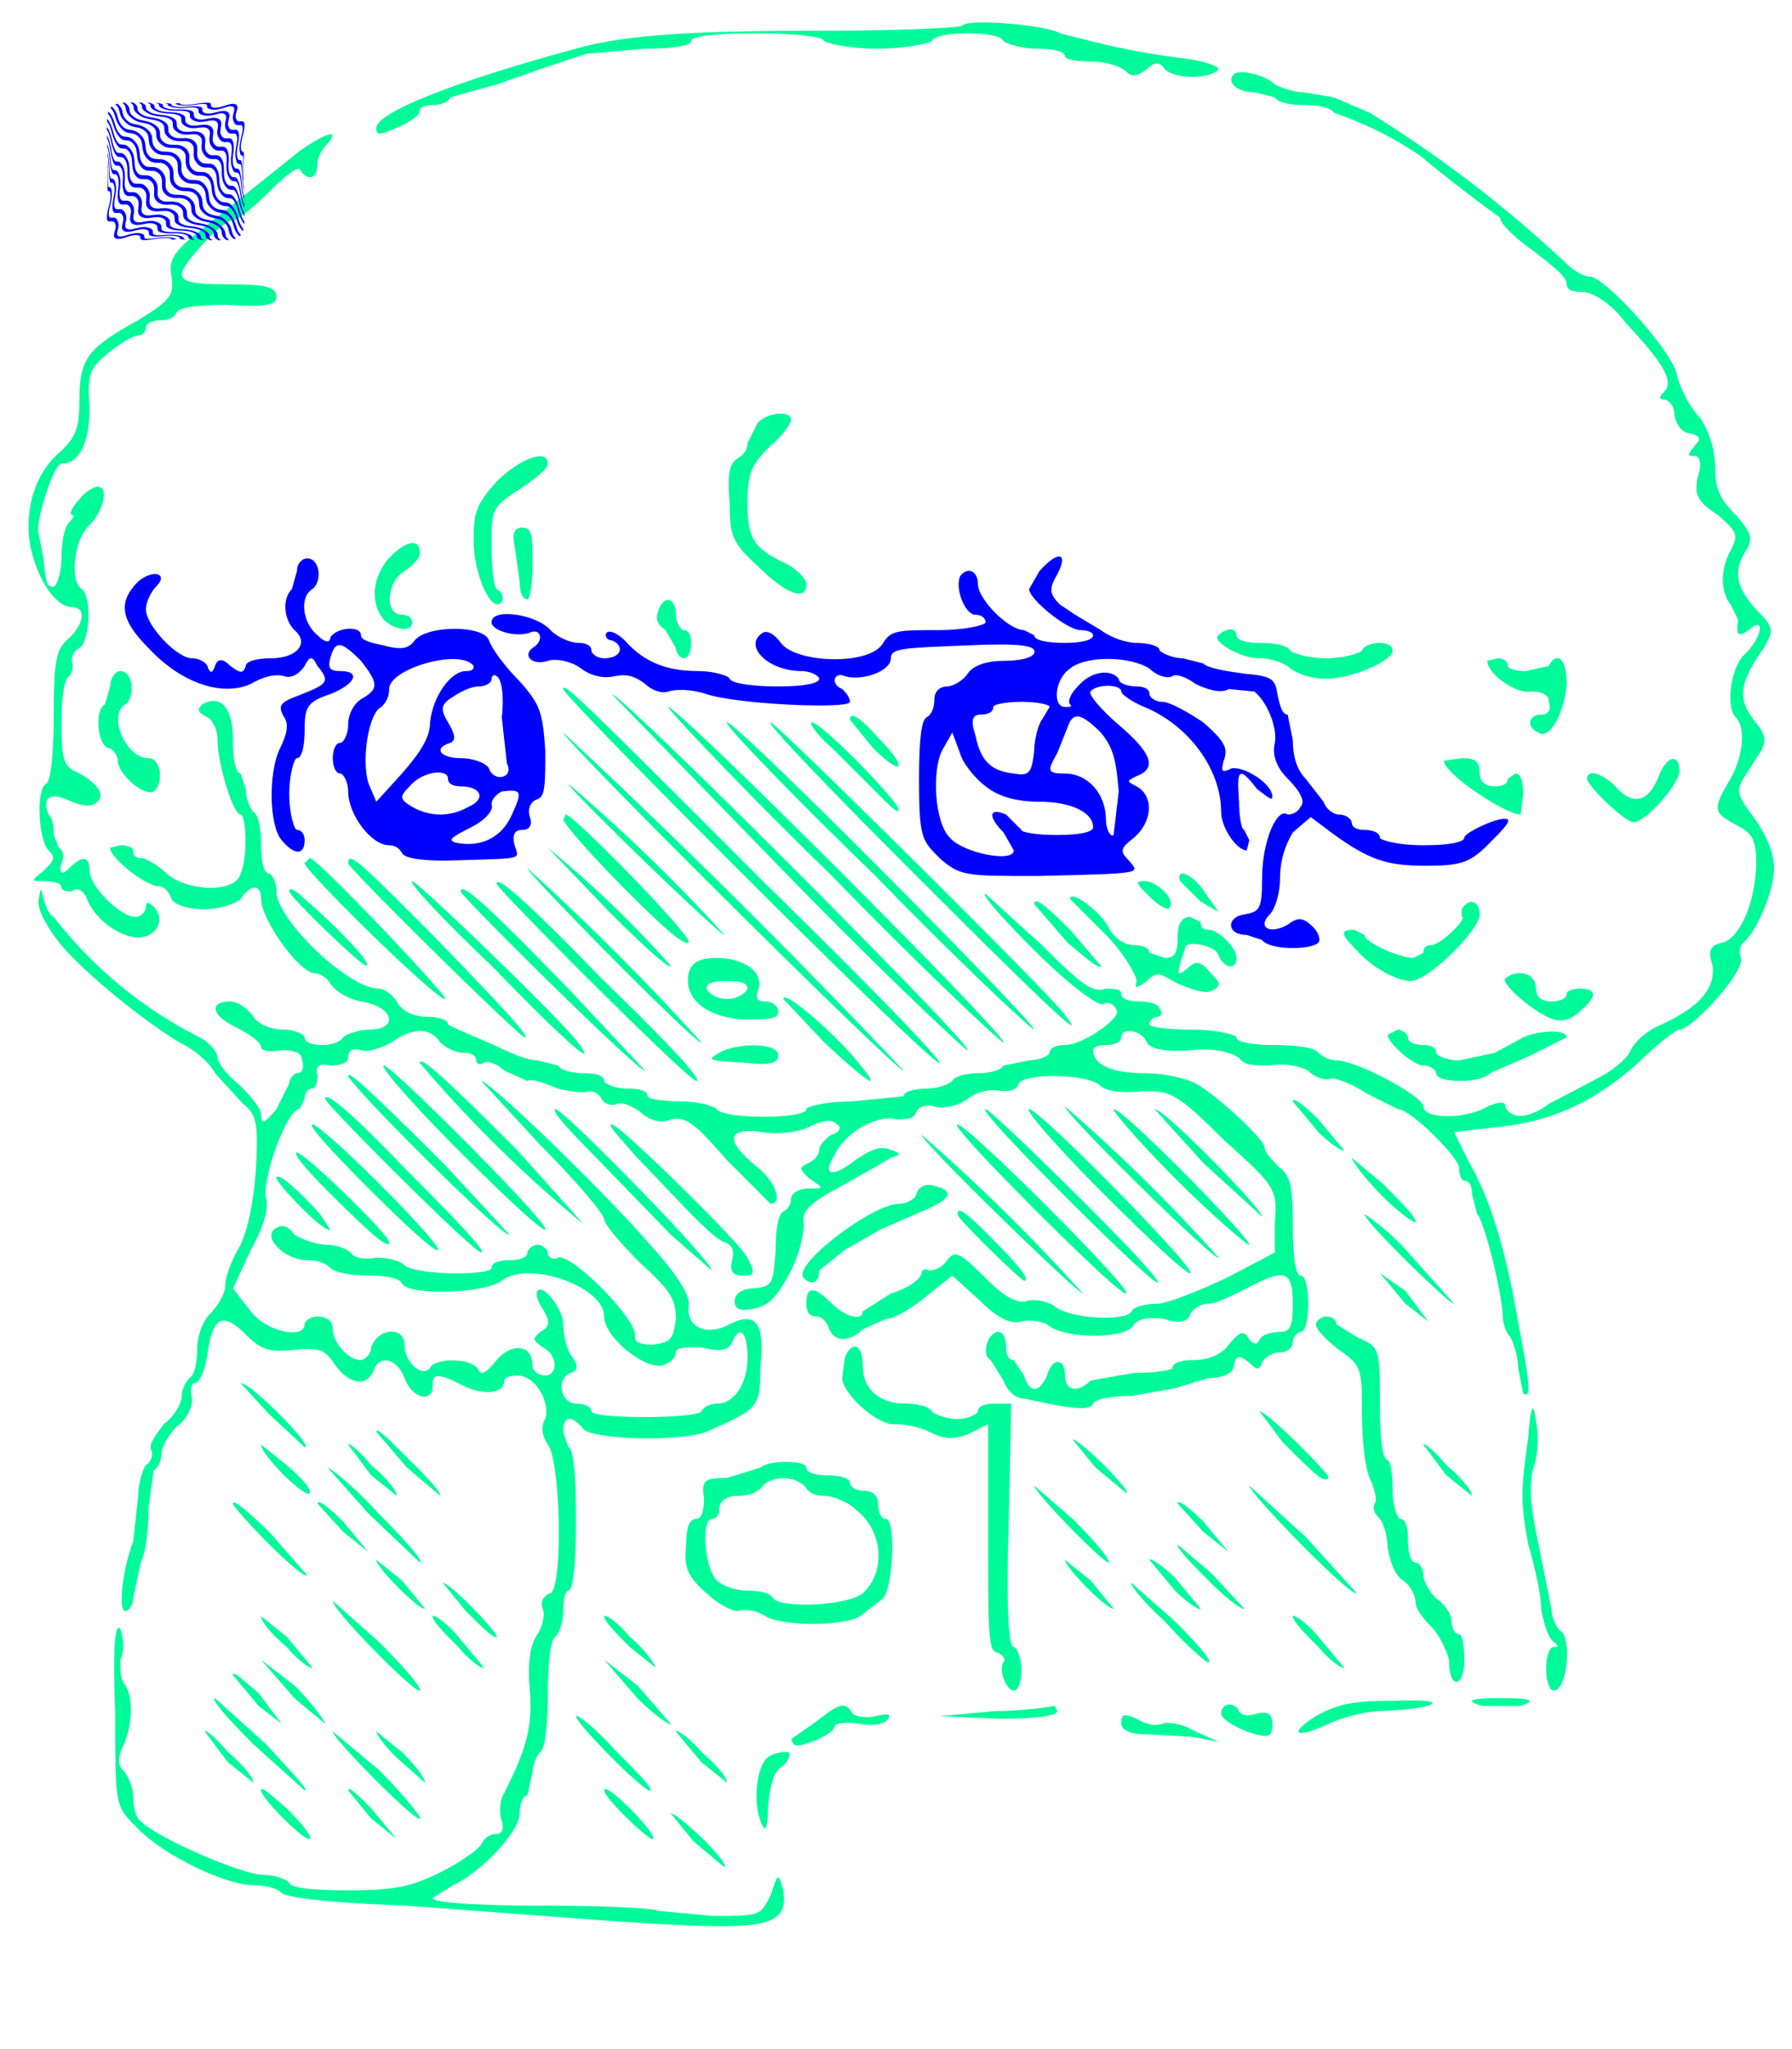 <svg xmlns="http://www.w3.org/2000/svg" preserveAspectRatio="xMidYMid meet" viewBox="0 0 700 800"
    style="background-color:red"> 
        <style>
            @keyframes glow {
                0% {
                    filter: drop-shadow(16px 16px 20px yellow) brightness(4000%);
                }

                to {
                    filter: drop-shadow(16px 16px 20px pink) brightness(100%);
                }
            }

            path {
                fill: mediumspringgreen;
                animation: glow 3s ease-in-out infinite alternate;
            }

            .yak {
                fill: blue;
            }

            .yak:hover {
                fill: whitesmoke;
            }

            .icon {
                fill: blue;
            }
        </style>  
        <g transform="translate(-90, 0)">
    <path
        d="M466 10c-2 1-27 2-56 2-54 0-77 2-95 7-48 13-78 25-78 31 0 3 1 3 10-1 4-2 7-4 7-6 0-1 2-2 5-2s6-1 7-3l7-2 11-3 17-6 18-6 23-2c10 0 18-1 18-3s10-3 25-3c14 0 26 1 27 3 1 1 10 3 21 3 10 0 20-2 21-3 1-2 7-3 14-3s13 1 14 3c1 1 7 3 13 3s11 1 11 3c0 1 4 2 10 2s12 2 14 4 4 2 8-1c3-3 5-3 7 0 4 4 18 4 21 0 0-1-5-3-12-4a300 300 0 0 1-34-6l-16-4c-4-3-36-6-38-3zm106 19c-3 3 1 7 8 7l8 2c1 2 6 3 11 3 6 0 11 1 12 3a138 138 0 0 1 34 17 605 605 0 0 0 31 24c0 2 4 6 9 10 12 9 17 13 17 16 0 2 2 3 6 3s11 4 17 12c15 16 19 23 15 27-2 2-2 3 0 3s4 3 4 5c0 3 2 7 5 8 5 1 6 2 3 5-3 4-3 4 0 4 2 0 3 3 1 9-1 6 0 9 8 14 8 7 8 8 5 14-4 7-4 16 0 21l3 6c-1 6 0 7 4 4 7-6 5 3-1 9-6 5-8 21-4 25s3 15-2 24c-7 12-7 13 2 18 6 3 8 5 8 15 0 14-6 29-13 31-5 1-6 3-4 9 1 9-5 16-20 23-5 2-10 6-12 10-1 3-7 8-13 11l-19 10c-8 6-15 6-17 1 0-2-2-2-7 0-8 5-25 5-25 0 0-4-26-18-34-18-3 0-6-2-7-3-1-2-9-3-17-3s-15-1-15-3c0-1-8-3-17-3s-17-1-17-2c0-2 2-3 3-3 2 0 2-2 1-3 0-2-4-3-8-3s-7-1-7-3-3-2-6-2c-5 2-10-2-25-17l-22-20c-2 0 7 10 19 22 13 13 25 22 27 21s4 0 5 2c3 3-13 14-20 14-3 0-6 1-6 3 0 1-4 3-8 3l-10 2c-1 2-6 3-10 3s-9 1-10 3c-1 1-5 3-10 3-4 0-9 1-9 3l-20 2c-10 0-18 2-18 3 0 4-33 4-35 0-1-1-7-3-14-3s-13-1-13-2c0-2-3-3-8-3s-9-2-9-3c0-2-3-3-8-3-4 0-9-1-10-3l-8-2c-4 0-11-3-17-6l-14-6-4-2c0-2-4-3-8-3-5 0-10-2-12-6-2-3-5-5-7-5-12 0-40-27-40-38 0-4-2-7-3-7-2 0-3-5-3-11s-1-12-3-13c-1-1-3-5-3-9l-2-6c-2 0-3-6-3-13 0-13-5-18-12-14-2 2-2 3 2 5 2 1 4 5 4 9 0 9 6 29 9 29 2 0 3 16 0 23-2 8-21 7-29 0-3-3-8-6-10-6s-3-1-3-3c0-1-2-2-5-2l-4 1c0 4 14 15 19 15 2 0 4 2 5 5 1 2 6 4 13 4 5 0 12-2 14-4 4-6 8-6 8 0 0 8 15 29 21 29 2 0 5 2 6 4 2 3 7 6 12 7 13 2 15 11 3 11-4 0-9 2-10 3-1 2-5 3-8 3-4 0-7-1-7-3 0-1-4-3-8-3-5 0-10-2-12-5s-6-6-9-6c-8 0-8 5 2 10 6 3 10 6 10 8 0 1 3 2 8 1 5 0 8 1 8 4 1 3 0 5-2 5-1 0-3 2-3 4l-5 10c-5 6-6 6-6 2 0-2-4-7-8-11-5-4-9-9-9-11s-3-6-7-8a167 167 0 0 1-57-47c-2-1-3-4-4-7-1-5-1-5-2 1 0 4 4 11 9 17 9 11 35 32 48 39 4 2 10 7 12 11l11 12c5 4 6 7 5 25-1 14-3 23-6 30-3 5-6 12-6 16 0 3-3 8-6 11s-5 9-5 14-1 10-3 11c-1 1-3 4-3 7s-3 8-7 11c-3 4-6 8-5 10s0 5-2 6c-1 1-3 7-3 12l-2 18c-4 10-6 27-3 27 1 0 3-2 3-5l3-14c2-4 3-13 3-21l2-15c2-1 3-4 3-6 0-3 3-8 6-11 4-3 6-7 6-11-1-4 0-6 1-6 2 0 4-5 5-11 2-15 6-17 15-8 6 6 9 7 19 6s12 0 16 6c5 7 12 9 15 2 2-6 9-5 12 3s11 10 11 3c0-5 2-5 12 0 8 4 16 3 16-2 0-1 2-2 5-2 7 0 13 10 11 17-2 3-1 7 1 10 5 6 6 56 1 58-3 1-4 4-3 6s0 7-2 10c-3 4-4 12-3 22 1 14-1 22-10 40-2 3-2 8-1 11s0 5-2 5c-3 0-5 2-6 4s-8 7-16 11c-12 6-19 7-37 7-13 0-22-1-22-3-1-1-5-3-10-3-8 0-41-14-48-21-2-1-3-6-3-10 0-3-2-8-4-10s-2-5 0-9c4-9 4-19 1-24-2-2-2-6-2-10 2-4 1-9 0-12-2-3-3 7-2 32 0 37 0 37 8 45 10 11 35 23 46 23 4 0 9 1 11 3s21 4 49 5l80 6c60 4 69 3 67-12-2-7-2-7-5 2-4 8-4 8-23 8l-21-2c-1-1-21-2-45-2-23 0-43-1-43-3l8-5c11-5 26-21 26-28 0-3 1-7 3-7l2-9c0-3 2-7 3-8 2-1 3-11 3-23 0-11 1-21 3-22 1-1 3-5 3-10s1-8 2-8c2 0 3-11 3-28s-1-28-3-28l-2-6c0-6 3-7 8-1 4 4 37 5 48 1 20-9 21-9 21-25 2-18-2-22-12-17-9 5-17 1-16-7 1-4-5-13-15-24-20-23-63-64-66-64l23 25c14 14 25 27 25 29s7 10 14 17c12 11 14 14 14 22-1 8-2 9-9 10-5 0-7-1-7-3 2-6-25-33-30-31-2 1-4 0-4-2 0-1-2-3-4-3s-4 2-4 3c0 2-3 3-7 3s-7 1-7 3c0 3-29 3-34-1-2-2-7-3-11-3-5 1-9 0-10-2-1-1-5-3-9-3s-10-2-13-4c-3-4-5-4-8-2-4 4 5 12 13 12 4 0 7 1 9 3s9 3 15 3c7 0 12 1 13 3 2 5 33 4 39-1 10-8 40 2 40 14 0 8 16 21 23 19 3-1 5-3 5-5s4-2 10-2c7 2 11 1 12-2 3-7 6-4 6 6s-5 18-12 18c-2 0-5 1-6 3-2 3-43 3-43 0 0-2-3-3-6-3-6 0-8-10-2-12 3-1 3-3 0-7-2-3-3-9-3-12 0-6-8-16-10-13-1 1 0 4 2 7 3 5 3 7-1 9-3 3-3 3 1 6 6 3 6 11 1 11-3 0-5-2-5-4 0-8-8-9-14-2-4 5-6 6-7 4-2-5-17-5-19-1-3 4-10-2-10-9s-10-7-13 1c0 3-3 5-4 5-5 0-11-7-11-12 0-3-2-5-6-5-3 0-5 2-5 3 0 6-15 3-21-5l-7-9 7-15c5-9 7-16 6-20-2-7 8-35 13-35l2-4c0-2 1-4 3-4 1 0 2-2 2-5-1-4 1-5 5-4 4 0 7-1 7-3 0-3 2-4 5-3s8-1 12-3c8-6 15-6 19 0 2 2 6 4 9 4s5 1 5 3c0 1 1 2 3 1 1-1 5 0 8 3l9 4c2-1 7 1 12 3 4 1 10 2 12 1 2 0 4 1 5 3s4 3 6 2 6 1 9 3c3 3 8 5 12 3 6-1 9 1 22 16l17 17c5 0 2-9-6-15-12-10-11-15 3-13 6 1 14 0 18-2 6-3 9-3 11-1 2 1 1 3-2 4-2 1-5 4-5 6s-2 4-4 5c-4 2-4 2 0 6 6 4 6 4 0 4-4 0-7 2-7 4s-1 4-3 5-3 7-3 15c-1 13-1 14-8 15-5 0-8 2-8 5s2 4 7 3c6-1 9-4 14-13 4-7 6-16 6-20-1-5 2-8 13-14l16-9 5-3c4-1 4-2 0-3-4-2-8 0-14 4-9 7-13 6-8-2 4-9 17-16 24-14 4 0 7 0 8-3 1-2 4-3 7-2s9 0 13-3 9-4 13-3c3 0 6 0 7-3 2-4 27-4 32 1 2 2 9 3 16 2 11 0 13 0 32 19 20 18 21 19 20 32v12l-19 10c-11 5-23 10-27 10s-9 1-10 3c-2 4-24 3-30-2-3-2-8-3-11-2-4 1-9-2-16-9-10-10-12-11-15-7-2 3-5 4-7 4-2-1-3 0-3 1 0 2-5 6-12 8l-11 7c0 4-7 2-12-3-7-7-10-7-10 0 0 3 1 5 4 5 2 0 4 2 5 5 2 5 8 5 13 0l9-4c3 0 10-4 16-9l10-8 11 10c7 7 12 9 16 8 3-1 8 0 10 1 6 6 32 6 34 0 2-2 5-3 12-2 6 2 9 1 10-2 1-2 4-4 7-4s9-3 15-6c15-8 18-7 18 6 0 9-1 11-5 11-3 0-7 1-8 3s-2 2-4 0c-2-4-4-3-8 2-3 4-8 6-14 6-4 0-8 1-8 3 0 1-7 2-15 2l-17 3c-5 5-10 4-10-2 0-7-5-7-7 0-3 7-7 7-9 0l-4-6c-2 0-3-2-3-5s-1-6-3-6c-4 0-7 9-3 11l5 8c1 3 4 7 8 7 18 4 26 5 27 2 1-2 8-3 15-3l17-3 13-4c6 0 10-2 10-5 1-4 2-4 6-1 3 3 4 3 5 0 1-2 4-4 7-4s5-2 5-4 2-4 3-4c2 0 3-5 3-11s-1-11-3-11-3-9-3-19c0-16-1-20-5-23-3-3-6-6-6-8 0-3-18-20-27-25-4-2-12-4-20-4-12 0-20-3-20-9 0-1 2-2 5-2s6-1 6-3c0-4 8-3 10 2 1 2 6 4 17 3 10-1 16 1 19 3 2 3 6 3 12 3 5-1 11 0 15 2 3 3 7 4 9 3 2 0 8 2 14 6l12 6c5 0 24 19 24 23 0 3 1 5 2 5 2 0 3 2 3 5l2 8c3 3 10 32 10 40 0 2 1 6 3 8 1 2 3 7 3 12l2 10c3 2 3-2-2-28-5-29-11-48-19-62l-6-12 17-2c21-2 39-10 57-27 6-6 13-11 14-11 5 0 26-23 24-28-1-3 0-5 1-6 5-4 12-20 12-29 0-6-3-13-8-20-6-8-7-10-4-15l7-11c2-4 2-6-3-12-6-8-6-14 4-28 4-7 4-8-3-15-8-9-9-15-4-23 3-5 2-7-4-14-6-6-8-10-8-18 0-7-2-14-6-20-4-4-8-12-9-17-2-9-28-38-34-38-2 0-6-2-9-5a483 483 0 0 0-77-59l-14-6-12-2c-4 0-9-2-11-3-4-4-14-6-16-4z" />
    <path
        d="m207 59-40 32c-10 8-11 11-10 17 1 7 0 9-13 17-20 11-23 15-23 32 0 11-2 14-7 19-10 8-15 23-12 38 3 13 10 23 16 23s5 7-2 13c-4 4-5 8-5 29 0 14-1 26-3 27-4 2-3 22 1 26 3 3 2 4-2 8-5 4-5 4 0 4 4 0 7 1 7 2 0 2 2 2 4 2 2-2 5 0 6 3 3 8 13 15 20 15s11-7 6-12c-2-2-3-2-3 0s-2 4-4 4c-6 0-18-12-18-18s-3-6-8-1c-3 3-4 2-3-2 1-2 1-5-1-6l-2-5c0-2 0-6-2-8-3-7 1-9 9-5 5 2 8 2 10 0 4-3-2-9-9-12-4-2-5-5-5-19 0-9 1-17 3-18 1-1 2-4 1-6 0-2 1-4 3-5 4-2 5-20 1-23-5-3-3-20 3-25 5-5 8-15 3-15-1 0-5 2-7 5-3 3-4 6-3 6s1 1-1 3-3 8-3 14-2 11-3 11c-3 0-3-1-4-11l-2-10c-1-5 6-27 9-27 7 0 11-8 11-22-1-13 0-15 7-21 5-4 10-7 12-7s3-2 3-3c0-2 3-3 6-3s5-1 6-3 8-3 20-3c15 1 19 0 19-3 0-4-4-5-19-5-14 0-18-1-18-4 0-4 16-21 20-21 2 0 8-5 14-11s11-10 12-9c3 5 7 4 7-2 0-3 2-6 4-8 5-6-1-4-11 3zm179 106-4 8c0 3-2 5-4 6-3 2-4 6-3 17 0 13 1 16 11 25 11 11 19 14 19 7 0-2-4-6-8-8-13-6-15-10-15-24 0-12 2-15 9-22 5-4 8-9 8-10 0-4-9-3-13 1zm-102 23c-8 9-9 12-9 23 0 13 7 29 11 24 1-2 0-4-2-5-1-1-2-8-2-17 0-14 0-15 11-22 6-4 11-8 11-10 0-6-11-2-20 7z" />
    <path
        d="m291 213 2 14c0 4 1 7 3 7 1 0 2-6 2-14 0-11 0-14-4-14-3 0-4 2-3 7zm-50 6c-6 8-6 17-1 23 4 4 11 5 11 1 0-2-2-3-4-3-7 0-6-13 1-17 3-2 6-5 6-7 0-7-7-4-13 3z" />
    <path
        d="m206 223-2 7c-4 4-3 12 1 16 6 5 1 11-9 11-5 0-10 1-10 3-1 3-2 3-6 0-3-3-5-3-6 0s-2 3-3 0c-1-2-4-3-6-3-6 0-18-13-18-19 0-3 2-7 4-9 5-5-1-7-7-2-8 8-7 15 4 26 13 14 29 19 40 14 5-3 10-4 13-3s6-1 8-4c2-4 3-4 5 0 5 6 4 7-6 11-8 3-10 4-7 9 2 3 1 7-2 13-4 9-4 29 1 35s9 6 9 0c0-2-1-4-3-4-1 0-3-6-3-14s2-14 3-14c2 0 3-5 3-11 0-9 1-11 10-14 10-4 12-9 4-9-4 0-5-1-4-5 2-7 4-7 12 1 7 9 7 11 0 15-3 2-5 6-5 10s-2 7-3 7c-2 0-3 3-3 6s1 6 3 6c1 0 3 3 3 7 0 9 9 21 16 21 2 0 4 1 5 3s7 3 17 3c31-1 29 0 27-6-1-4 0-6 3-6s4-2 3-5 0-6 3-7 3-6 3-19c-1-15-2-18-10-27-6-6-11-13-12-16-2-6-24-6-29 0-2 3-5 4-12 2-5-1-9-2-9-4 0-4-10-3-12 1 0 2-2 2-5-1-6-5-7-15-2-18 4-3 3-12-2-12-2 0-4 2-4 5zm69 37c0 1 0 2-3 2-6 0-13 10-14 20 0 6-4 12-11 20l-10 11-3-7c-3-9 0-28 5-30 2-2 3-4 3-7 0-8 28-16 33-9zm11 20 2 18c1 2 1 4-1 5s-5 0-6-3c-1-2-6-4-11-4-8 0-11-4-4-6 2-1 2-3-1-8s-3-7 2-10c3-2 7-4 10-4 2 0 5-1 5-3 0-1 1-2 2-1 2 1 3 8 2 16zm-21 24c0 2 2 3 5 3 8 0 10 5 3 8-7 4-15 4-22 0-5-3-5-4-1-8 5-6 15-7 15-3zm25 14c-4 9-12 13-22 11-3-1-2-2 6-6 6-3 9-7 8-9 0-2 2-4 4-5 8-1 8 0 4 9zm206-95-4 7c0 4 15 16 20 16 3 0 5 1 5 2 0 2-5 3-11 3-7 0-12-1-12-3l-4-2c-6 0-18-12-18-18 0-5-4-7-7-3-2 5 2 15 6 15 2 0 4 1 4 3 0 1-8 3-18 3-16 0-19 0-22 5-5 9-34 8-40 0-2-3-5-5-7-4-8 5 2 15 15 15 4 0 7 2 7 3 0 2-7 3-16 3s-18-1-19-3c0-1-6-3-12-3-12 0-21-3-29-12-3-3-6-4-7-3s0 3 2 3c5 2 4 7-3 7-3 0-5-2-5-3 0-2-2-3-5-3s-8-2-11-5c-5-6-23-9-23-3 0 3 9 6 15 4 4-2 6 3 1 6-4 3 0 7 6 5 3-1 9 0 13 3s9 4 13 3c5-1 8 0 12 3 2 2 6 4 9 3s9-1 15 1c12 4 56 6 56 3 0-2-2-4-3-5-5-2-3-7 1-5 7 2 18-2 18-7 0-4 5-4 29-5 22-1 28 0 27 3-1 2-6 3-12 3-7 0-12 2-14 5s-6 5-8 5c-3 0-5 2-5 5s-1 6-3 7-3 8-3 24c0 23 1 24 8 31 8 7 10 7 38 7 43-1 40-1 36-6-4-4-3-5 2-9 7-6 8-16 1-20-4-2-4-2 0-4 8-3 6-9-7-20-7-6-12-12-11-13 2-3 12-3 12 0 0 1 4 4 9 6 17 7 30 24 30 41 0 6 6 15 10 15l1-4-2-4c-1 0-2-5-2-11-1-13 0-14 7-5 4 3 6 5 6 3 0-5-11-12-16-11-4 2-4 1-3-3 2-5 0-8-8-15-6-4-13-8-16-8s-5-2-5-3c0-2-2-3-5-3s-7-1-7-3c-3-4-11-3-16 3-3 3-4 6-3 7s0 1-2 1c-5 0-4-11 2-15 6-5 23-5 31 0 3 3 7 4 9 3 1-1 5 0 9 3 4 2 10 4 13 2l10 1c5 4 9 14 8 20-1 4 0 9 5 14s7 9 5 11c-1 2-3 3-5 3-4-3-10 10-10 25 0 12-1 13-7 14-7 1-7 8 1 8l6 2c3 4 19 4 22 1 1-1 0-4-2-6-4-4-6-4-10-1-7 4-12 1-7-4 2-2 4-8 4-14 0-7 2-13 5-18l7-6 8 6c15 11 22 13 37 13 13 0 17-1 24-8 5-5 9-9 8-10-2-2-17 5-17 7s-7 3-16 3c-10 0-17-2-17-3 0-2-3-3-6-3s-5-1-5-3c0-1-2-3-5-3-2 0-5-2-6-5l-7-9c-3-3-5-8-5-15l-2-10c-2 0-3-3-4-8-1-6-2-7-13-8-7-1-14-2-16-4l-8-2c-4 0-8-2-9-3 0-2-5-3-9-3s-10-2-14-5l-10-6-6-4c-4-4-4-6-2-10 6-10 2-12-6-3zm4 53-3 5c-1 1-3 7-3 12-1 9-2 10-8 9-9-1-13-5-15-15-2-6-1-8 2-8s5-1 5-3c0-1 5-2 11-2s11 1 11 2zm20 10c5 6 6 11 7 23l-2 17c-1 1-3-2-3-6 0-10-7-18-16-18-7 0-7-1-3-8l4-10c2-6 5-6 13 2zm-45 21c5 4 12 6 21 6 12 0 21 4 21 10 0 2-6 3-14 3s-14-1-14-2l-6-6c-7-3-7 1-1 7l4 7c0 5-20 1-25-5-6-6-7-26-3-34l4-7 3 8c1 4 6 10 10 13z"
        class="yak" />
    <path
        d="M347 239c-1 3 0 5 3 7l4 7c0 2 2 4 3 4 2 0 3-3 3-6s-1-5-3-5c-1 0-3-3-3-6 0-7-5-8-7-1zm219 9c-3 2 8 9 16 9 5 0 10 2 12 4 3 2 8 4 14 4 10 0 26-7 26-11s-10-4-12 0c-1 1-7 3-14 3s-13-2-14-3c-1-2-6-3-12-3-5 0-9-1-9-3 0-3-4-3-7 0zm105 10c0 5 11 13 17 12 4 0 7 1 7 4 1 3 0 5-3 5-5 0-6 5-1 7 4 3 10-7 11-19 0-10-4-13-7-7l-9 2c-4 0-7-1-7-2 0-2-2-3-4-3l-4 1zm-538 10-2 7c-4 2-3 15 1 17 2 0 4 3 4 5 0 5 10 14 14 12 4-3 3-13-2-13-9 0-16-17-9-21 4-3 3-13-2-13-2 0-4 3-4 6zm177 1c0 3 145 148 147 146 1-1-29-32-67-69-72-72-80-80-80-77zm87 72c38 39 71 70 71 69 2-2-135-139-139-139l68 70zm18 1c36 37 67 66 67 65 2-2-127-131-131-131-1 0 27 30 64 66zm7-61 9 11c12 12 14 8 2-4-8-9-11-10-11-7zm10 61c33 34 61 60 62 60 1-2-116-120-120-120-2 0 24 27 58 60zm15-1c52 52 70 69 58 54-9-11-112-113-114-113s23 26 56 59zm-32-49 19 19c4 4 7 7 7 5 0-3-30-34-34-34-1 0 2 5 8 10zm-105-6c0 3 132 134 133 132a2965 2965 0 0 0-133-132zm344 11c0 5 24 21 30 21l1-8c0-5-1-8-3-8l-3 2c0 2-2 3-5 3-4 0-6-2-6-5 0-5-2-6-7-6l-7 1zm84 6c-4 10-10 12-17 4-5-5-11-7-11-3 0 3 15 17 18 17 5 0 18-15 18-20 0-7-5-6-8 2zm-426 3c0 2 60 60 61 59a672 672 0 0 0-61-59zm-2 14c0 1 9 12 25 28 15 15 22 21 24 20 2-2-45-50-48-50l-1 2zm-6 11 24 25c13 13 24 23 24 21a417 417 0 0 0-48-46zm-95 6c0 3 53 55 55 53 1-1-50-55-53-55l-2 2zm17 0c0 2 67 68 69 68s-5-8-36-40c-28-28-33-33-33-28zm70 2c0 2 67 70 68 68a931 931 0 0 0-68-68zm255 5 8 8 7 4-5-7c-4-7-12-11-10-5zm-269 33c30 31 43 42 33 29-9-11-62-62-64-62s12 15 31 33zm2-32c0 2 75 77 78 77 2 0-4-8-37-40-32-33-41-40-41-37zm255 5c4 4 8 6 8 4 2-3-5-10-10-10-4 0-3 1 2 6zm-336-2c0 2 28 29 30 29 3 0-10-14-24-26-3-3-6-5-6-3zm67 0c0 2 71 72 72 70l-29-31c-32-33-43-43-43-39zm238 3 14 14c7 7 12 16 12 18-1 3 0 3 4 0 4-4 5-3 12 1 5 2 10 4 13 3 4-2 4-3 0-7-4-5-6-5-9-2-4 3-4 3-3-2l2-6c0-3 12-1 13 3 2 5 7 6 7 1 0-4-7-11-11-11-2 0-3-1-3-3l-4-2c-3 0-5 2-5 8s-1 8-5 8l-6-2c0-2-3-3-6-3-4 0-8-3-10-7-3-6-15-15-15-11zm-14 2 13 15c7 6 13 11 13 9l-12-14c-10-10-14-13-14-10zm167 2v3c1 0 0 2-3 5s-7 6-9 6-3 1-3 3l-4 2c-5 0-19-6-19-9l-4-2c-6 0-5 2 1 8 6 7 16 12 21 12 7 0 27-20 27-26 0-5-4-7-7-2zm-302 25c-2 10 7 17 21 18 10 0 14 0 14-3 0-2-2-4-5-4s-4-1-3-4c3-7-5-13-16-13-7 0-10 2-11 6zm23 6c-1 2-4 4-8 4s-7-2-8-4c0-2 2-3 8-3s8 1 8 3zm296-4c-2 2 12 14 19 16 3 1 7 0 10-3 7-6 7-9 0-9-3 0-5 1-5 2 0 2-3 3-6 3-4 0-6-2-6-5 0-6-7-8-12-4zm-282 8 16 17c15 14 23 20 15 10-9-12-31-31-31-27zm236 14c0 3 10 12 14 12 3 0 5 2 5 3 0 4 18 4 21 0l16-7 14-7c0-3-10-3-17 0l-11 6-14 3c-5 0-9-2-9-3 0-2-2-3-5-3s-6-1-6-3c0-1-2-3-4-3l-4 2zm-261 7c-5 3-5 3 11 4 9 1 12 0 12-3 0-5-16-5-23-1zm-117 4a509 509 0 0 0 64 63l-26-29c-29-29-38-37-38-34zm15 34c18 18 33 32 34 31 2-2-60-64-63-64-2 0 11 15 29 33zm-43-29c0 3 61 64 63 62l-25-27c-30-30-38-37-38-35zm-9 9c0 2 58 60 61 60 2 0-5-8-29-32-23-24-32-31-32-28zm378 1 10 12c5 5 10 8 10 7l-10-12c-5-5-10-9-10-7zm-89 2c0 3 59 61 60 59a636 636 0 0 0-60-59zm-186 17 32 33 16 14c0-4-58-63-61-63-2 0 4 7 13 16zm186 18c30 30 43 41 33 29-9-11-62-63-64-63s12 15 31 34zm15-1c18 18 33 32 34 31 2-2-59-64-63-64-2 0 11 15 29 33zm28-6c15 15 28 26 29 26 1-2-49-53-53-53-1 0 9 12 24 27zm11-6 23 21c1-2-38-42-42-42l19 21zm-326 10c14 14 26 25 27 24 2-2-45-49-49-49-2 0 8 11 22 25zm104-13 21 22c5 5 11 11 14 12s4 3 3 7 0 6 4 6c5 0 5-1 2-7-4-7-50-52-53-52-2 0 3 5 9 12zm157 22c18 18 34 33 35 32 2-2-62-66-66-66-2 0 12 15 31 34zm-45-30c0 3 62 63 63 62a733 733 0 0 0-63-62zm-232 22c17 17 24 23 24 20s-33-35-36-35c-2 0 4 7 12 15zm400-13c0 1 5 8 12 15s13 11 13 10c0-2-6-8-13-15l-12-10zm-420 8c0 2 19 22 21 20l-4-6c-8-9-17-17-17-14zm250 6c0 2-4 4-7 4-10 0-42 24-37 29 3 3 6 2 6-3l10-8 14-8 16-7c12-5 13-8 5-10-3-1-6 0-7 3zm16 8c0 2 25 26 26 26 3 0-3-7-14-18-9-9-12-11-12-8zm159 0c0 3 34 36 35 35l-17-19a88 88 0 0 0-18-16zm6 23 10 12 9 7-9-12-10-7zm-25 20c0 2 4 6 9 10 9 6 9 8 9 24 0 10 1 21 3 26 2 4 3 9 2 10-1 2 0 4 2 6 1 1 3 6 3 11 1 6 3 11 6 13s5 6 5 9c0 2 3 6 6 9s6 9 7 13c0 12 6 11 6 0 0-6-1-10-2-10-2 0-3-3-3-5 0-3-3-7-6-9-3-3-5-7-5-9 0-3-2-5-3-5-2 0-3-4-3-9s-1-8-3-8c-1 0-3-5-3-11 0-7-1-12-2-12-2 0-3-9-3-22 0-22 0-22-9-26l-8-5c0-2-2-3-4-3s-4 2-4 3zm-184 13-1 8c0 6 14 19 21 18 3 0 9 1 13 3 6 3 9 3 15 1l8-4v44c0 35 0 44 3 45s4 3 3 4c-2 3 1 11 4 11 2 0 3-4 3-8 0-5-2-9-3-9-2 0-3-15-2-47l1-48h-7c-3 0-6 1-6 3 0 1-4 3-8 3-5 0-9-2-10-3-1-2-6-3-10-3-11 0-17-6-17-15 0-8-4-10-7-3zm-225 22 14 13c2 0-3-6-10-13s-13-12-15-12l11 12zm492 9c-3 21-3 26 0 42 2 7 5 19 5 25 1 6 3 12 5 13 2 2 2 2 0 2-4 0-4 17 0 17 5 0 7-19 3-23-2-1-4-6-4-9l-5-25c-3-14-4-22-2-30 2-5 2-14 1-18-1-8-2-7-3 6zm-96 2c13 13 16 16 18 14 1-1-24-26-27-26l9 12zm-354-4 12 14 13 11c0-2-6-8-13-15s-12-12-12-10zm-45 5c0 4 17 21 19 19 1-1-3-6-9-11l-10-8zm34 0 9 12 10 8c0-2-4-7-10-12-5-6-9-9-9-8zm292 9 12 10c2-1-18-21-21-21l9 11zm128-9 9 12 10 8c0-2-4-7-10-12-5-6-9-9-9-8zm-259 9-13 4c-9 0-10 1-9 8 0 5-1 8-3 8-3 0-4 4-4 11-1 8 1 12 8 18 4 4 10 7 12 7 4-1 8 0 11 2 7 4 30 4 37 0l9-7c4-5 5-31 1-31-2 0-3-3-3-6s-2-5-6-5c-3 0-5-2-5-3 0-2-4-3-9-3-4 0-8-1-8-3 0-3-15-3-18 0zm18 8c1 2 4 3 7 3s9 2 13 6c10 8 11 24 2 32-6 5-32 6-35 2-1-2-5-3-10-3s-10-2-12-4c-5-5-6-24-2-24 2 0 3-2 3-4 0-3 3-5 7-5s8-1 10-4c4-4 13-4 17 1zm-171 10 20 19c2 0-6-9-16-19-9-10-19-18-20-18l16 18zm260-11c1 4 28 31 29 30s-6-9-14-17l-15-13zm84 0c0 3 40 44 42 42l-20-22-22-20zm-397 7c0 2 27 30 29 28l-14-16c-8-8-15-14-15-12zm33 0 10 11 10 8-10-12c-5-5-10-9-10-7zm336 0 10 11 10 8-10-12c-5-5-10-9-10-7zm0 16c0 2 6 8 13 15s13 11 13 10l-13-14-13-11zm-313 6c0 3 17 20 19 19l-9-11-10-8zm269 0c0 3 17 20 19 19l-9-11-10-8zm33 0 10 12c5 5 10 8 10 7l-10-12c-5-5-10-8-10-7zm-267 20c6 6 11 11 12 10s-18-21-21-21l9 11zm273 4c8 9 16 16 17 16 2 0-4-7-13-16l-17-15c-1 0 4 7 13 15zm-325-8c0 4 33 37 34 35 1-1-7-10-16-19l-18-16zm-28 6c0 2 4 7 10 12 5 6 10 9 10 8l-10-12-10-8zm67 0c0 2 5 7 10 12 5 6 10 9 10 8l-10-12c-5-6-10-9-10-8zm67 0c0 2 5 7 10 12l10 8c0-1-4-7-10-12-5-6-10-9-10-8zm269 0c0 2 5 7 10 12 5 6 10 9 10 8l-10-12c-5-6-10-9-10-8zm-403 17 13 15 12 10c0-1-5-8-12-15l-13-10zm134 0 13 15c7 7 13 11 13 10l-13-15-13-10zm-145 6 10 12 9 7-9-12c-6-5-10-9-10-7zm8 27 20 18c2 0-6-8-15-18l-20-18c-2 0 5 8 15 18zm415-11c-11 7-8 9 5 3 4-2 14-5 21-5 23-1 27-5 5-4-16 0-22 1-31 6zm65-4h15c6-2 5-3-8-3-12 0-14 1-7 3zm-260 6-10 7 1 2c2 2 16-4 16-7 0-1 4-2 10-1 5 1 10 0 11-2s0-2-5-1c-4 1-8 0-9-1-3-5-5-4-14 3zm70-4-22 2 23 1c14 0 23-1 23-3l-1-2s-11 2-23 2zm88 1c0 2 5 5 10 7 9 3 10 2 10-3 0-4-2-5-6-4-3 1-6 1-7-1-2-4-7-3-7 1zm-252 1c0 3 28 31 29 29 1-1-6-8-14-16-8-9-15-14-15-13zm213 3c0 2 3 4 8 4l19 1 11 2-9-4c-5-3-11-4-13-3-3 1-7 0-10-2-5-2-6-2-6 2zm-358 3 9 12 10 8c0-2-4-7-10-12-5-6-9-9-9-8zm50 0c0 3 33 36 34 34 1 0-6-9-16-19l-18-15zm17 0c0 1 4 7 10 12l9 8c0-2-4-7-9-12l-10-8zm117 0 10 12 10 8c0-2-4-7-10-12-5-6-10-9-10-8zm36 10c-5 4-6 20-2 27 1 2 2 0 2-8 1-8 2-13 5-15s4-5 3-6c-2 0-5 0-8 2zm-198 13c0 3 17 20 19 19 1-1-3-6-9-12-6-5-10-9-10-7zm34 0 9 11 10 8-10-12c-5-5-9-9-9-7zm100 0c0 3 18 20 19 19s-3-6-9-12c-5-5-10-9-10-7zm35 20 12 10c2-2-18-21-21-21l9 11z" />
</g>

        <svg width="100px" height="100px" viewbox="0 0 100 100" x="5%" y="5%">
            <svg xmlns="http://www.w3.org/2000/svg" xmlns:xlink="http://www.w3.org/1999/xlink" xml:space="preserve" version="1.0" style="shape-rendering:geometricPrecision;text-rendering:geometricPrecision;image-rendering:optimizeQuality;" viewBox="0 0 264.41 305.6" x="0px" y="0px" fill-rule="evenodd" clip-rule="evenodd"><defs><style type="text/css">
   
    .fil0 {fill:black;fill-rule:nonzero}
   
  </style></defs><g><path class="icon" d="M82.19 0.91c5.23,-0.05 5.23,0.16 5.23,0.53 0,0.39 0.02,0.91 3.9,1.3 3.91,0.33 8.01,-0.07 12.1,-0.58 5.1,-0.81 10.21,-1.76 15.54,-1.89 5.33,-0.13 5.31,1.2 5.31,2.72 0,1.32 0.02,2.71 3.83,3.17 3.72,0.54 7.73,-0.69 11.64,-1.94 4.75,-1.56 9.49,-3.31 13.61,-2.22 3.55,1.65 2.63,5.03 1.58,8.7 -0.95,3.18 -1.86,6.42 -0.44,9.26 1.23,3.04 3.32,2.81 5.31,2.6 2.34,-0.26 4.41,-0.49 4.57,4.56 0,5.2 -1.5,10.32 -2.81,15.37 -0.99,4.11 -1.84,8.19 -1.55,12.17 0.38,3.9 1.3,3.93 2.14,3.97 0.89,0.03 1.63,0.03 1.5,5.36 -0.07,5.27 -0.39,10.35 -0.56,15.38 -0.03,4.08 0.05,8.15 0.48,11.98 0.02,1.13 0.02,2.24 0.03,3.32 -0.79,-5.22 -0.92,-10.28 -0.92,-15.32 0.12,-4.06 0.36,-8.15 0.23,-12.01 -0.05,-3.95 -0.69,-3.97 -1.41,-4 -1.05,0 -2.24,-0.07 -2.94,-5.35 -0.64,-5.35 0.38,-10.45 1.53,-15.52 1.07,-4.1 2.24,-8.19 2.06,-11.99 -0.28,-3.74 -1.92,-3.64 -3.73,-3.5 -2.47,0.26 -5.08,0.53 -6.77,-3.78 -2.22,-3.78 -1.12,-7.8 -0.15,-11.55 0.66,-2.78 1.4,-5.54 -1.4,-6.75 -2.96,-1.04 -6.76,0.3 -10.61,1.58 -4.77,1.41 -9.67,2.83 -14.71,1.89 -5.19,-0.82 -5.19,-2.63 -5.19,-4.24 -0.02,-1.2 -0.03,-2.3 -3.96,-2.35 -3.95,-0.07 -8.04,0.66 -12.12,1.25 -5.1,0.63 -10.19,1.1 -15.49,0.41 -5.26,-0.74 -5.28,-1.41 -5.23,-1.93 -0.03,-0.3 -0.05,-0.49 -3.91,-0.61 1.08,0 2.22,0.02 3.34,0zm-81.37 68.91c0.76,5.21 0.89,10.28 0.9,15.33 -0.15,4.06 -0.35,8.13 -0.25,12.03 0.07,3.92 0.69,3.93 1.41,3.98 1.04,0 2.25,0.03 2.93,5.35 0.66,5.33 -0.38,10.43 -1.51,15.5 -1.04,4.06 -2.22,8.18 -2.04,11.98 0.26,3.75 1.91,3.65 3.72,3.52 2.45,-0.25 5.08,-0.54 6.77,3.77 2.19,3.82 1.08,7.83 0.1,11.6 -0.67,2.8 -1.4,5.54 1.38,6.76 2.96,1.02 6.79,-0.33 10.62,-1.58 4.75,-1.43 9.64,-2.83 14.72,-1.93 5.21,0.81 5.19,2.63 5.18,4.26 0.02,1.2 0.02,2.29 3.95,2.35 3.93,0.07 8.06,-0.66 12.15,-1.28 5.1,-0.61 10.18,-1.07 15.49,-0.41 5.26,0.76 5.24,1.45 5.26,1.91 0,0.33 -0.02,0.51 3.85,0.64 -1.08,0 -2.19,-0.02 -3.25,-0.02 -5.26,0.05 -5.31,-0.15 -5.3,-0.53 0.02,-0.41 0,-0.89 -3.88,-1.28 -3.93,-0.35 -8.01,0.05 -12.13,0.58 -5.08,0.81 -10.13,1.74 -15.47,1.88 -5.31,0.13 -5.38,-1.19 -5.36,-2.68 0,-1.32 0,-2.73 -3.8,-3.21 -3.73,-0.51 -7.73,0.69 -11.67,1.97 -4.75,1.56 -9.42,3.26 -13.56,2.19 -3.54,-1.66 -2.63,-5.04 -1.59,-8.69 0.97,-3.19 1.87,-6.42 0.46,-9.28 -1.23,-3.04 -3.32,-2.83 -5.28,-2.62 -2.35,0.28 -4.41,0.46 -4.55,-4.59 0,-5.2 1.5,-10.28 2.8,-15.32 0.97,-4.11 1.84,-8.21 1.51,-12.16 -0.35,-3.93 -1.28,-3.95 -2.1,-3.97 -0.89,-0.05 -1.63,-0.1 -1.5,-5.39 0.07,-5.28 0.39,-10.32 0.56,-15.32 0.02,-4.11 -0.07,-8.16 -0.46,-12.03 -0.02,-1.1 -0.03,-2.2 -0.03,-3.32zm-0.18 -10.17c1.43,5.22 1.92,10.3 2.28,15.38 0.1,4.08 0.13,8.13 0.71,12.03 0.56,3.9 1.46,3.93 2.43,3.98 1.33,-0.03 2.84,-0.03 4.18,5.3 1.33,5.32 0.66,10.41 -0.17,15.5 -0.79,4.06 -1.71,8.18 -1.05,12 0.72,3.75 2.61,3.67 4.65,3.57 2.73,-0.25 5.62,-0.48 7.83,3.97 2.65,4.03 1.73,8.18 0.9,12.11 -0.59,2.95 -1.18,5.81 1.73,7.37 3.08,1.4 6.9,0.3 10.8,-0.74 4.8,-1.15 9.7,-2.24 14.83,-0.71 5.19,1.46 5.16,3.57 5.16,5.51 0,1.45 0,2.8 3.93,3.34 3.93,0.56 8.02,0.1 12.13,-0.26 5.1,-0.28 10.21,-0.39 15.5,0.95 5.28,1.4 5.23,2.37 5.21,3.14 -0.02,0.56 -0.02,1 3.86,1.61 -1.13,-0.02 -2.24,-0.03 -3.32,-0.03 -5.25,-0.61 -5.26,-1.1 -5.26,-1.78 0.03,-0.67 0.03,-1.4 -3.85,-2.27 -3.93,-0.82 -8.02,-0.71 -12.13,-0.44 -5.06,0.46 -10.14,1.07 -15.47,0.56 -5.31,-0.54 -5.34,-2.16 -5.34,-3.95 0.02,-1.58 0.03,-3.24 -3.78,-4.2 -3.75,-0.99 -7.78,-0.02 -11.72,1 -4.8,1.32 -9.52,2.72 -13.79,1.13 -3.75,-2.11 -2.98,-5.64 -2.09,-9.48 0.81,-3.27 1.58,-6.61 -0.18,-9.63 -1.59,-3.14 -3.88,-2.98 -6.1,-2.78 -2.61,0.25 -4.95,0.38 -5.7,-4.69 -0.66,-5.2 0.51,-10.28 1.5,-15.33 0.71,-4.08 1.3,-8.19 0.48,-12.13 -0.8,-3.95 -1.99,-3.93 -3.09,-3.95 -1.18,-0.03 -2.24,-0.07 -2.76,-5.38 -0.59,-5.26 -0.58,-10.32 -0.74,-15.34 -0.23,-4.08 -0.61,-8.18 -1.48,-12.03 -0.03,-1.09 -0.05,-2.25 -0.08,-3.36zm-0.23 -10.28c2.07,5.25 2.89,10.35 3.55,15.42 0.39,4.1 0.72,8.19 1.79,12.09 1.05,3.9 2.17,3.9 3.39,3.9 1.68,0 3.49,0 5.51,5.32 2,5.33 1.66,10.41 1.13,15.51 -0.53,4.08 -1.17,8.21 -0.03,12.04 1.2,3.77 3.32,3.69 5.57,3.6 3.02,-0.2 6.18,-0.38 8.93,4.21 3.09,4.24 2.38,8.51 1.69,12.6 -0.46,3.09 -0.97,6.12 2.09,8.03 3.19,1.78 7.07,0.89 10.98,0.08 4.87,-0.85 9.8,-1.66 14.96,0.51 5.21,2.14 5.21,4.56 5.16,6.81 -0.02,1.71 -0.02,3.27 3.9,4.33 3.91,1.05 8.06,0.87 12.17,0.79 5.11,0.05 10.24,0.26 15.54,2.27 5.26,2.07 5.25,3.34 5.21,4.43 -0.02,0.81 -0.05,1.46 3.8,2.57 -1.1,-0.03 -2.22,-0.05 -3.32,-0.08 -5.26,-1.25 -5.26,-2.04 -5.21,-3.01 0.03,-0.87 0.05,-1.86 -3.85,-3.21 -3.91,-1.33 -8.01,-1.48 -12.15,-1.5 -5.11,0.11 -10.18,0.38 -15.5,-0.81 -5.28,-1.2 -5.33,-3.13 -5.29,-5.23 0.02,-1.79 0.03,-3.72 -3.8,-5.15 -3.78,-1.45 -7.81,-0.74 -11.79,0.05 -4.85,0.99 -9.6,2.12 -14.02,0.03 -3.96,-2.55 -3.34,-6.27 -2.6,-10.25 0.66,-3.41 1.27,-6.84 -0.84,-10 -1.96,-3.27 -4.49,-3.13 -6.9,-2.96 -2.89,0.2 -5.53,0.35 -6.92,-4.75 -1.3,-5.22 -0.46,-10.33 0.21,-15.38 0.43,-4.11 0.76,-8.23 -0.56,-12.16 -1.32,-3.93 -2.76,-3.92 -4.08,-3.92 -1.51,-0.02 -2.84,-0.02 -4.04,-5.3 -1.25,-5.26 -1.58,-10.37 -2.09,-15.42 -0.51,-4.13 -1.15,-8.23 -2.5,-12.09 -0.03,-1.12 -0.05,-2.22 -0.08,-3.37zm-0.28 -10.28c2.75,5.23 3.86,10.33 4.88,15.47 0.66,4.1 1.22,8.19 2.78,12.09 1.54,3.9 2.94,3.9 4.42,3.93 1.96,-0.07 4.11,-0.05 6.81,5.28 2.66,5.31 2.63,10.4 2.45,15.55 -0.25,4.06 -0.64,8.18 0.97,12.03 1.66,3.8 4.04,3.75 6.54,3.69 3.3,-0.2 6.74,-0.33 10,4.43 3.55,4.46 3.04,8.85 2.53,13.13 -0.36,3.24 -0.79,6.43 2.43,8.69 3.32,2.14 7.23,1.48 11.2,0.91 4.9,-0.59 9.85,-1.1 15.04,1.73 5.23,2.76 5.23,5.53 5.23,8.1 -0.05,1.96 -0.05,3.8 3.86,5.35 3.91,1.55 8.04,1.63 12.18,1.81 5.11,0.38 10.21,0.9 15.5,3.6 5.28,2.73 5.28,4.33 5.26,5.73 -0.05,1.05 -0.08,1.96 3.8,3.55 -1.13,-0.03 -2.25,-0.05 -3.37,-0.08 -5.24,-1.94 -5.23,-3.04 -5.19,-4.3 0.02,-1.15 0.05,-2.35 -3.83,-4.23 -3.91,-1.83 -8.06,-2.24 -12.18,-2.52 -5.08,-0.21 -10.19,-0.26 -15.52,-2.12 -5.29,-1.87 -5.28,-4.13 -5.29,-6.53 0.03,-2.09 0.07,-4.26 -3.78,-6.14 -3.82,-1.94 -7.88,-1.5 -11.89,-0.94 -4.87,0.71 -9.7,1.58 -14.27,-1.05 -4.17,-2.99 -3.63,-6.93 -3.09,-11.06 0.49,-3.5 0.97,-7.04 -1.48,-10.35 -2.35,-3.39 -5.1,-3.31 -7.75,-3.17 -3.15,0.16 -6.08,0.26 -8.12,-4.85 -1.96,-5.23 -1.43,-10.35 -1.1,-15.42 0.16,-4.1 0.26,-8.21 -1.56,-12.14 -1.83,-3.92 -3.52,-3.93 -5.11,-3.93 -1.81,0 -3.47,0 -5.33,-5.3 -1.92,-5.28 -2.58,-10.37 -3.42,-15.45 -0.76,-4.11 -1.66,-8.19 -3.52,-12.06 -0.03,-1.12 -0.05,-2.29 -0.08,-3.41zm-0.13 -10.15c3.4,5.23 4.82,10.32 6.08,15.38 0.9,4.08 1.71,8.18 3.76,12.09 2.04,3.9 3.7,3.9 5.46,3.93 2.32,0 4.8,0.03 8.17,5.33 3.34,5.32 3.6,10.4 3.71,15.48 -0.02,4.08 -0.15,8.19 1.94,12.09 2.14,3.82 4.75,3.75 7.5,3.72 3.6,-0.11 7.32,-0.23 11.1,4.67 4.01,4.67 3.65,9.2 3.3,13.62 -0.26,3.41 -0.52,6.75 2.84,9.35 3.45,2.5 7.37,2.07 11.33,1.71 4.95,-0.31 9.92,-0.53 15.13,2.93 5.26,3.41 5.28,6.47 5.25,9.39 0.02,2.24 0.03,4.36 3.96,6.4 3.91,2.04 7.99,2.37 12.09,2.8 5.11,0.66 10.18,1.5 15.47,4.85 5.28,3.39 5.29,5.33 5.29,7.08 0.03,1.33 0.03,2.55 3.95,4.61 -1.15,-0.02 -2.27,-0.03 -3.37,-0.07 -5.26,-2.58 -5.26,-4.01 -5.28,-5.64 0.02,-1.4 -0.02,-2.91 -3.91,-5.26 -3.93,-2.3 -7.97,-2.96 -12.12,-3.49 -5.06,-0.5 -10.16,-0.87 -15.47,-3.42 -5.29,-2.53 -5.31,-5.12 -5.33,-7.88 0.03,-2.34 0,-4.77 -3.85,-7.14 -3.83,-2.42 -7.88,-2.15 -11.92,-1.86 -4.9,0.43 -9.75,1.02 -14.47,-2.12 -4.41,-3.46 -4.01,-7.59 -3.63,-11.88 0.36,-3.59 0.66,-7.27 -2.14,-10.71 -2.71,-3.52 -5.67,-3.42 -8.57,-3.36 -3.45,0.1 -6.68,0.21 -9.34,-4.95 -2.61,-5.25 -2.42,-10.4 -2.37,-15.43 -0.08,-4.08 -0.26,-8.19 -2.57,-12.14 -2.32,-3.92 -4.29,-3.9 -6.15,-3.93 -2.17,-0.05 -4.14,-0.03 -6.69,-5.31 -2.58,-5.28 -3.57,-10.43 -4.67,-15.43 -1.02,-4.1 -2.12,-8.21 -4.45,-12.08 -0.02,-1.1 -0.03,-2.2 -0.05,-3.32zm0.39 -9.64c4.01,5.22 5.56,10.09 7.04,15.05 1.07,4 2.07,8.05 4.6,11.95 2.52,3.9 4.51,3.95 6.59,4.03 2.68,0.05 5.61,0.2 9.6,5.46 3.98,5.26 4.44,10.25 4.83,15.27 0.18,4.05 0.3,8.13 2.85,12.03 2.6,3.83 5.47,3.82 8.48,3.8 3.86,-0.05 7.91,-0.1 12.17,4.92 4.42,4.84 4.23,9.51 4.04,14.05 -0.15,3.55 -0.31,7.04 3.19,9.99 3.57,2.88 7.5,2.63 11.49,2.48 4.92,-0.05 9.86,-0.05 15.08,4 5.23,4.05 5.29,7.5 5.31,10.78 0.05,2.52 0.13,4.94 4.03,7.47 3.91,2.53 7.93,3.06 11.99,3.67 4.98,0.94 9.91,1.94 15.17,5.92 5.25,4 5.41,6.42 5.51,8.57 0.1,1.66 0.2,3.21 4.09,5.74 -1.13,0.02 -2.27,0 -3.35,-0.02 -5.29,-3.24 -5.29,-5.03 -5.34,-7.02 -0.1,-1.74 -0.17,-3.55 -4.03,-6.38 -3.91,-2.78 -7.96,-3.64 -11.97,-4.34 -5.05,-0.77 -10.13,-1.45 -15.44,-4.66 -5.28,-3.22 -5.29,-6.12 -5.29,-9.23 -0.07,-2.63 -0.07,-5.35 -3.91,-8.19 -3.86,-2.83 -7.91,-2.83 -11.87,-2.75 -5,0.2 -9.9,0.51 -14.75,-3.16 -4.62,-3.9 -4.34,-8.21 -4.09,-12.64 0.21,-3.73 0.36,-7.45 -2.75,-11.04 -3.07,-3.64 -6.28,-3.62 -9.39,-3.55 -3.76,0.03 -7.32,0.08 -10.6,-5.12 -3.26,-5.27 -3.36,-10.37 -3.58,-15.34 -0.3,-4.06 -0.67,-8.1 -3.45,-12.01 -2.79,-3.9 -5.08,-3.97 -7.23,-4.03 -2.56,-0.12 -4.9,-0.13 -8.11,-5.41 -3.22,-5.3 -4.49,-10.36 -5.8,-15.3 -1.2,-4.03 -2.48,-8.01 -5.29,-11.86 0.03,-1.05 0.08,-2.14 0.2,-3.13zm1.64 -8.36c4.55,5.1 5.97,9.51 7.38,14.12 1.17,3.83 2.25,7.69 5.23,11.57 2.99,3.83 5.36,4.03 7.76,4.23 3.26,0.26 6.71,0.63 11.26,5.78 4.52,5.15 5.06,9.86 5.54,14.69 0.38,3.93 0.64,7.9 3.63,11.78 3.04,3.82 6.2,3.87 9.47,3.9 4.19,0.03 8.53,0.08 13.19,5.12 4.75,4.95 4.69,9.66 4.64,14.33 -0.07,3.67 -0.15,7.3 3.45,10.58 3.67,3.19 7.61,3.14 11.57,3.16 4.83,0.1 9.67,0.23 14.78,4.82 5.13,4.56 5.31,8.47 5.49,12.17 0.08,2.85 0.2,5.59 4.06,8.6 3.88,2.98 7.81,3.64 11.72,4.39 4.67,0.95 9.27,1.93 14.4,6.45 5.15,4.56 5.61,7.62 6.05,10.36 0.2,2.07 0.43,4.02 4.29,7.01 -0.95,0.13 -1.96,0.25 -3.01,0.28 -5.26,-3.87 -5.46,-6.15 -5.74,-8.65 -0.2,-2.14 -0.43,-4.39 -4.26,-7.63 -3.83,-3.24 -7.68,-4.13 -11.56,-4.97 -4.87,-0.89 -9.77,-1.76 -15.06,-5.61 -5.24,-3.87 -5.36,-7.16 -5.47,-10.69 -0.08,-2.93 -0.16,-5.97 -3.96,-9.23 -3.82,-3.26 -7.78,-3.41 -11.76,-3.47 -4.9,-0.02 -9.8,0.08 -14.76,-4.1 -4.82,-4.33 -4.69,-8.78 -4.57,-13.39 0.1,-3.8 0.15,-7.6 -3.27,-11.25 -3.37,-3.7 -6.82,-3.72 -10.16,-3.73 -4.08,0 -7.94,-0.02 -11.84,-5.23 -3.9,-5.25 -4.21,-10.23 -4.64,-15.14 -0.44,-3.93 -0.94,-7.82 -4.16,-11.67 -3.24,-3.83 -5.9,-4.03 -8.4,-4.2 -3.01,-0.2 -5.8,-0.36 -9.65,-5.63 -3.86,-5.28 -5.25,-10.12 -6.66,-14.88 -1.28,-3.85 -2.55,-7.57 -5.79,-11.37 0.26,-0.82 0.51,-1.65 0.79,-2.5zm3.86 -6.17c4.95,4.87 5.97,8.62 7.12,12.59 0.84,3.27 1.86,6.81 5.25,10.6 3.39,3.77 6.18,4.11 9.19,4.64 3.85,0.56 7.92,1.2 12.87,6.09 4.93,4.89 5.38,9.2 5.85,13.62 0.3,3.65 0.62,7.49 4.03,11.27 3.4,3.77 6.87,3.82 10.44,3.97 4.49,0.13 9.11,0.21 14.04,5.13 4.93,4.9 4.93,9.59 4.93,14.33 0,3.78 0,7.54 3.67,11.04 3.68,3.49 7.55,3.56 11.36,3.6 4.67,0.17 9.22,0.35 14.11,5.3 4.88,4.95 5.24,9.31 5.56,13.49 0.31,3.31 0.53,6.43 4.31,9.82 3.78,3.39 7.43,4.08 10.9,4.64 4.24,0.81 8.25,1.56 13.12,6.52 4.88,4.95 5.82,8.7 6.61,12.21 0.72,2.78 1.18,5.22 4.98,8.61 -0.85,0.28 -1.68,0.54 -2.5,0.81 -5.16,-4.46 -5.72,-7.37 -6.2,-10.43 -0.66,-2.83 -1.3,-5.71 -4.98,-9.26 -3.67,-3.59 -7.02,-4.3 -10.46,-4.9 -4.59,-0.94 -9.16,-1.81 -14.35,-6.24 -5.15,-4.44 -5.42,-8.23 -5.61,-12.14 -0.28,-3.37 -0.51,-6.81 -4.16,-10.4 -3.7,-3.57 -7.43,-3.74 -11.21,-3.83 -4.83,-0.15 -9.6,-0.21 -14.63,-4.81 -4.92,-4.69 -4.92,-9.3 -4.88,-14 0.02,-3.83 0.02,-7.67 -3.6,-11.3 -3.58,-3.67 -7.27,-3.72 -10.9,-3.8 -4.34,-0.07 -8.57,-0.15 -13,-5.28 -4.46,-5.18 -4.87,-9.97 -5.43,-14.64 -0.35,-3.62 -0.77,-7.19 -4.32,-10.88 -3.58,-3.69 -6.74,-4.08 -9.83,-4.56 -3.47,-0.36 -6.81,-0.76 -11.23,-5.91 -4.45,-5.18 -5.74,-9.67 -7.14,-14.08 -0.92,-3.22 -1.87,-6.43 -5.46,-10.07 0.44,-0.64 0.9,-1.28 1.56,-1.73zm6.72 -3.28c5.15,4.44 5.69,7.36 6.18,10.41 0.66,2.83 1.3,5.71 4.97,9.28 3.68,3.55 7.05,4.26 10.46,4.9 4.57,0.94 9.18,1.81 14.35,6.24 5.16,4.44 5.41,8.21 5.62,12.14 0.28,3.36 0.51,6.8 4.17,10.38 3.68,3.57 7.42,3.74 11.18,3.85 4.83,0.15 9.63,0.2 14.63,4.82 4.93,4.69 4.92,9.28 4.9,14 0,3.82 -0.02,7.65 3.58,11.29 3.6,3.67 7.3,3.72 10.93,3.8 4.34,0.05 8.55,0.13 13.04,5.26 4.42,5.2 4.87,9.94 5.38,14.66 0.36,3.6 0.77,7.19 4.32,10.88 3.57,3.69 6.74,4.1 9.83,4.58 3.49,0.35 6.84,0.74 11.24,5.91 4.46,5.18 5.74,9.64 7.15,14.05 0.9,3.24 1.86,6.43 5.44,10.1 -0.43,0.63 -0.89,1.25 -1.56,1.73 -4.95,-4.9 -5.99,-8.64 -7.14,-12.6 -0.82,-3.27 -1.84,-6.81 -5.23,-10.6 -3.4,-3.78 -6.18,-4.11 -9.21,-4.64 -3.85,-0.56 -7.91,-1.22 -12.87,-6.09 -4.93,-4.89 -5.38,-9.18 -5.84,-13.66 -0.3,-3.65 -0.63,-7.47 -4.03,-11.24 -3.42,-3.77 -6.86,-3.83 -10.46,-3.97 -4.51,-0.11 -9.11,-0.21 -14.04,-5.12 -4.93,-4.9 -4.93,-9.61 -4.97,-14.33 0.02,-3.78 0.03,-7.55 -3.63,-11.06 -3.7,-3.49 -7.55,-3.55 -11.36,-3.62 -4.67,-0.15 -9.22,-0.35 -14.07,-5.3 -4.9,-4.95 -5.26,-9.31 -5.57,-13.51 -0.33,-3.29 -0.56,-6.4 -4.32,-9.8 -3.8,-3.39 -7.46,-4.05 -10.9,-4.64 -4.24,-0.79 -8.24,-1.55 -13.1,-6.5 -4.88,-4.95 -5.84,-8.7 -6.63,-12.21 -0.72,-2.8 -1.2,-5.23 -4.96,-8.62 0.82,-0.26 1.64,-0.53 2.5,-0.79zm8.76 -1.27c5.24,3.88 5.44,6.14 5.72,8.64 0.2,2.14 0.44,4.43 4.27,7.67 3.82,3.22 7.68,4.1 11.56,4.95 4.83,0.91 9.77,1.76 15.04,5.63 5.26,3.85 5.36,7.16 5.49,10.68 0.08,2.93 0.18,5.97 3.98,9.25 3.8,3.28 7.78,3.37 11.72,3.47 4.9,0 9.81,-0.06 14.78,4.11 4.83,4.31 4.67,8.77 4.55,13.39 -0.08,3.78 -0.11,7.58 3.29,11.24 3.39,3.69 6.82,3.73 10.19,3.72 4.04,-0.02 7.92,0.02 11.85,5.23 3.88,5.26 4.21,10.2 4.62,15.14 0.43,3.97 0.92,7.83 4.13,11.7 3.25,3.82 5.92,4.02 8.43,4.18 2.99,0.18 5.8,0.38 9.65,5.64 3.88,5.26 5.23,10.08 6.66,14.87 1.28,3.85 2.55,7.57 5.8,11.37 -0.28,0.86 -0.54,1.7 -0.79,2.5 -4.59,-5.1 -6,-9.53 -7.4,-14.13 -1.17,-3.83 -2.25,-7.69 -5.24,-11.55 -2.99,-3.88 -5.33,-4.06 -7.74,-4.24 -3.27,-0.26 -6.73,-0.63 -11.29,-5.76 -4.51,-5.17 -5.05,-9.87 -5.54,-14.69 -0.33,-3.98 -0.61,-7.95 -3.6,-11.8 -3.04,-3.83 -6.21,-3.88 -9.47,-3.92 -4.23,-0.03 -8.55,-0.07 -13.22,-5.1 -4.75,-4.95 -4.7,-9.66 -4.67,-14.32 0.07,-3.69 0.18,-7.32 -3.42,-10.58 -3.65,-3.22 -7.65,-3.16 -11.59,-3.17 -4.82,-0.11 -9.68,-0.25 -14.75,-4.82 -5.13,-4.57 -5.31,-8.51 -5.51,-12.21 -0.11,-2.83 -0.21,-5.56 -4.08,-8.56 -3.88,-3 -7.83,-3.67 -11.7,-4.44 -4.69,-0.94 -9.29,-1.89 -14.42,-6.43 -5.15,-4.56 -5.62,-7.6 -6.03,-10.4 -0.23,-2.04 -0.44,-3.98 -4.27,-6.98 0.95,-0.11 1.91,-0.25 2.99,-0.28zm9.85 -0.2c5.25,3.26 5.21,5.02 5.31,7.03 0.08,1.76 0.18,3.59 4.06,6.4 3.9,2.78 7.92,3.62 11.94,4.34 5.01,0.76 10.14,1.45 15.44,4.67 5.31,3.19 5.28,6.1 5.33,9.21 0.03,2.63 0.08,5.36 3.93,8.21 3.85,2.86 7.88,2.81 11.85,2.75 4.95,-0.2 9.91,-0.53 14.73,3.18 4.64,3.88 4.34,8.18 4.09,12.65 -0.2,3.7 -0.35,7.47 2.76,11.04 3.07,3.63 6.3,3.57 9.42,3.52 3.75,-0.05 7.28,-0.1 10.62,5.1 3.26,5.26 3.37,10.33 3.57,15.37 0.28,4.05 0.66,8.13 3.44,12.04 2.81,3.9 5.08,3.93 7.27,4 2.55,0.1 4.9,0.11 8.09,5.43 3.24,5.28 4.5,10.35 5.84,15.29 1.18,4.01 2.47,8.04 5.28,11.93 -0.03,1.04 -0.08,2.07 -0.22,3.08 -4.01,-5.25 -5.57,-10.14 -7.02,-15.07 -1.09,-4.03 -2.07,-8.05 -4.62,-11.95 -2.53,-3.9 -4.51,-3.98 -6.58,-4.03 -2.71,-0.1 -5.64,-0.21 -9.64,-5.48 -3.98,-5.27 -4.44,-10.27 -4.82,-15.27 -0.2,-4.08 -0.26,-8.14 -2.84,-12.01 -2.61,-3.83 -5.51,-3.85 -8.5,-3.8 -3.9,0.02 -7.91,0.07 -12.18,-4.92 -4.42,-4.85 -4.23,-9.53 -4.04,-14.05 0.13,-3.57 0.31,-7.06 -3.19,-10 -3.57,-2.86 -7.53,-2.65 -11.49,-2.48 -4.93,0.03 -9.88,0.03 -15.06,-4.03 -5.23,-4.03 -5.33,-7.5 -5.33,-10.76 -0.1,-2.5 -0.13,-4.93 -4.04,-7.47 -3.91,-2.53 -7.97,-3.04 -11.97,-3.69 -5.01,-0.94 -9.93,-1.91 -15.17,-5.91 -5.25,-4.02 -5.46,-6.42 -5.54,-8.59 -0.08,-1.66 -0.18,-3.19 -4.06,-5.74 1.07,-0.02 2.2,0 3.35,0.02zm10.14 0.17c5.24,2.6 5.21,4.02 5.24,5.63 0.02,1.41 0.03,2.93 3.91,5.28 3.91,2.3 8.02,2.95 12.12,3.47 5.05,0.53 10.18,0.89 15.5,3.44 5.29,2.54 5.28,5.13 5.29,7.87 0,2.35 0.03,4.79 3.88,7.17 3.83,2.42 7.88,2.17 11.87,1.88 4.92,-0.44 9.81,-1.04 14.5,2.14 4.42,3.44 4.03,7.55 3.63,11.83 -0.34,3.62 -0.64,7.29 2.15,10.75 2.73,3.52 5.71,3.41 8.58,3.32 3.43,-0.12 6.67,-0.21 9.37,4.95 2.61,5.25 2.42,10.37 2.37,15.43 0.08,4.1 0.25,8.24 2.55,12.18 2.33,3.91 4.27,3.91 6.15,3.91 2.15,0.03 4.16,0.02 6.69,5.33 2.58,5.28 3.57,10.38 4.67,15.43 1.02,4.11 2.15,8.21 4.49,12.11 0.02,1.09 0.03,2.2 0.05,3.31 -3.42,-5.25 -4.85,-10.33 -6.12,-15.4 -0.9,-4.11 -1.69,-8.19 -3.76,-12.09 -2.02,-3.93 -3.71,-3.93 -5.44,-3.93 -2.35,0 -4.83,-0.03 -8.2,-5.33 -3.34,-5.32 -3.6,-10.41 -3.7,-15.5 0.02,-4.11 0.17,-8.23 -1.94,-12.08 -2.15,-3.83 -4.77,-3.8 -7.51,-3.72 -3.62,0.1 -7.35,0.2 -11.13,-4.69 -3.99,-4.67 -3.65,-9.23 -3.3,-13.61 0.25,-3.41 0.54,-6.76 -2.81,-9.36 -3.45,-2.52 -7.42,-2.07 -11.34,-1.71 -4.98,0.3 -9.98,0.53 -15.16,-2.95 -5.26,-3.42 -5.26,-6.5 -5.21,-9.41 -0.05,-2.22 -0.07,-4.33 -3.96,-6.38 -3.93,-2.04 -8.04,-2.35 -12.12,-2.78 -5.13,-0.69 -10.21,-1.53 -15.5,-4.89 -5.28,-3.39 -5.29,-5.32 -5.26,-7.08 -0.02,-1.33 -0.02,-2.55 -3.91,-4.59 1.1,0.02 2.22,0.05 3.37,0.07zm10.31 0.26c5.21,1.94 5.16,3.03 5.16,4.31 -0.03,1.1 -0.05,2.35 3.85,4.21 3.9,1.83 8.04,2.2 12.17,2.52 5.08,0.2 10.23,0.26 15.54,2.14 5.31,1.86 5.26,4.11 5.26,6.55 -0.02,2.06 0,4.21 3.83,6.14 3.8,1.93 7.86,1.45 11.85,0.94 4.85,-0.72 9.75,-1.59 14.27,1.05 4.21,3 3.65,6.89 3.11,11.04 -0.51,3.5 -0.95,7.06 1.51,10.35 2.34,3.41 5.11,3.27 7.76,3.14 3.12,-0.15 6.08,-0.26 8.14,4.87 1.94,5.25 1.43,10.32 1.08,15.4 -0.18,4.13 -0.25,8.24 1.56,12.18 1.83,3.93 3.52,3.93 5.1,3.91 1.82,0.02 3.5,0.02 5.34,5.33 1.92,5.28 2.6,10.35 3.42,15.4 0.79,4.15 1.66,8.26 3.53,12.13 0.03,1.17 0.07,2.27 0.1,3.39 -2.76,-5.25 -3.91,-10.35 -4.88,-15.48 -0.67,-4.1 -1.23,-8.19 -2.81,-12.08 -1.54,-3.91 -2.93,-3.93 -4.41,-3.93 -2,0.05 -4.13,0.03 -6.82,-5.3 -2.66,-5.32 -2.65,-10.41 -2.47,-15.52 0.28,-4.13 0.67,-8.23 -0.94,-12.09 -1.68,-3.78 -4.06,-3.73 -6.58,-3.63 -3.3,0.16 -6.72,0.3 -10,-4.46 -3.57,-4.46 -3.04,-8.85 -2.55,-13.1 0.36,-3.26 0.77,-6.45 -2.43,-8.71 -3.34,-2.12 -7.27,-1.46 -11.2,-0.89 -4.92,0.58 -9.9,1.09 -15.04,-1.76 -5.25,-2.78 -5.25,-5.51 -5.21,-8.1 -0.02,-1.94 0.02,-3.8 -3.91,-5.33 -3.91,-1.55 -8.06,-1.63 -12.15,-1.83 -5.13,-0.36 -10.24,-0.91 -15.54,-3.6 -5.29,-2.73 -5.28,-4.31 -5.21,-5.74 0,-1.05 0.05,-1.97 -3.83,-3.54 1.1,0.03 2.22,0.07 3.39,0.08zm10.23 0.25c5.23,1.27 5.21,2.06 5.16,3.01 0,0.87 -0.03,1.88 3.86,3.22 3.91,1.32 8.06,1.45 12.13,1.5 5.11,-0.11 10.22,-0.39 15.54,0.81 5.31,1.19 5.29,3.13 5.28,5.22 -0.02,1.83 0,3.72 3.81,5.17 3.76,1.46 7.81,0.74 11.79,-0.05 4.83,-0.99 9.63,-2.12 14.04,-0.02 3.96,2.55 3.3,6.28 2.6,10.23 -0.66,3.39 -1.25,6.83 0.84,9.99 1.99,3.28 4.51,3.13 6.94,2.96 2.88,-0.18 5.53,-0.36 6.92,4.76 1.32,5.21 0.48,10.32 -0.2,15.37 -0.44,4.13 -0.79,8.24 0.51,12.19 1.36,3.9 2.8,3.9 4.11,3.91 1.5,0.03 2.86,0.02 4.04,5.32 1.25,5.26 1.59,10.35 2.09,15.42 0.53,4.11 1.13,8.21 2.53,12.06 0.02,1.15 0.05,2.25 0.08,3.37 -2.1,-5.25 -2.93,-10.32 -3.57,-15.38 -0.41,-4.11 -0.72,-8.21 -1.81,-12.09 -1.04,-3.93 -2.17,-3.93 -3.39,-3.91 -1.68,0.02 -3.49,-0.02 -5.52,-5.33 -1.99,-5.33 -1.63,-10.43 -1.1,-15.5 0.52,-4.13 1.17,-8.24 0.03,-12.08 -1.22,-3.75 -3.34,-3.69 -5.59,-3.57 -3.06,0.2 -6.2,0.36 -8.94,-4.23 -3.11,-4.24 -2.4,-8.51 -1.71,-12.57 0.43,-3.09 0.95,-6.15 -2.12,-8.05 -3.19,-1.78 -7.09,-0.87 -10.95,-0.08 -4.92,0.87 -9.85,1.66 -14.96,-0.53 -5.23,-2.14 -5.23,-4.54 -5.16,-6.81 -0.03,-1.68 -0.03,-3.28 -3.95,-4.33 -3.93,-1.04 -8.05,-0.84 -12.12,-0.79 -5.16,-0.05 -10.26,-0.25 -15.55,-2.27 -5.28,-2.07 -5.26,-3.34 -5.2,-4.43 -0.02,-0.79 0.02,-1.48 -3.85,-2.57 1.1,0.03 2.22,0.07 3.37,0.08zm10.18 0.13c5.21,0.63 5.23,1.14 5.23,1.8 -0.02,0.64 -0.03,1.38 3.85,2.24 3.9,0.84 8.04,0.71 12.13,0.46 5.1,-0.46 10.18,-1.07 15.49,-0.53 5.33,0.51 5.33,2.16 5.31,3.95 0,1.58 0,3.22 3.8,4.16 3.76,1 7.79,0.03 11.74,-0.99 4.78,-1.28 9.55,-2.72 13.81,-1.12 3.75,2.11 2.98,5.63 2.07,9.44 -0.79,3.28 -1.55,6.63 0.2,9.63 1.63,3.14 3.91,2.96 6.13,2.76 2.6,-0.25 4.95,-0.36 5.74,4.71 0.66,5.2 -0.51,10.25 -1.54,15.32 -0.69,4.1 -1.28,8.21 -0.48,12.17 0.84,3.92 2.02,3.92 3.09,3.92 1.22,0.03 2.27,0.08 2.8,5.41 0.59,5.27 0.58,10.28 0.74,15.3 0.23,4.11 0.59,8.21 1.5,12.06 0.02,1.15 0.05,2.25 0.07,3.36 -1.43,-5.23 -1.91,-10.32 -2.25,-15.4 -0.15,-4.06 -0.18,-8.14 -0.77,-12.03 -0.54,-3.93 -1.43,-3.93 -2.4,-3.98 -1.36,0.05 -2.84,0 -4.21,-5.3 -1.33,-5.33 -0.64,-10.42 0.18,-15.5 0.82,-4.11 1.73,-8.21 1.07,-12.03 -0.74,-3.73 -2.63,-3.65 -4.67,-3.55 -2.75,0.25 -5.64,0.48 -7.86,-3.97 -2.65,-4.03 -1.73,-8.16 -0.92,-12.06 0.58,-2.96 1.19,-5.84 -1.73,-7.41 -3.08,-1.4 -6.92,-0.28 -10.79,0.74 -4.82,1.15 -9.77,2.25 -14.85,0.69 -5.21,-1.46 -5.18,-3.57 -5.16,-5.49 0,-1.45 -0.02,-2.78 -3.93,-3.36 -3.93,-0.54 -8.06,-0.07 -12.13,0.26 -5.11,0.28 -10.24,0.4 -15.54,-0.95 -5.26,-1.4 -5.23,-2.35 -5.18,-3.14 -0.02,-0.56 0,-1 -3.86,-1.59 1.1,0.02 2.2,0.02 3.34,0.02z"/></g></svg>
        </svg>
    </svg>
